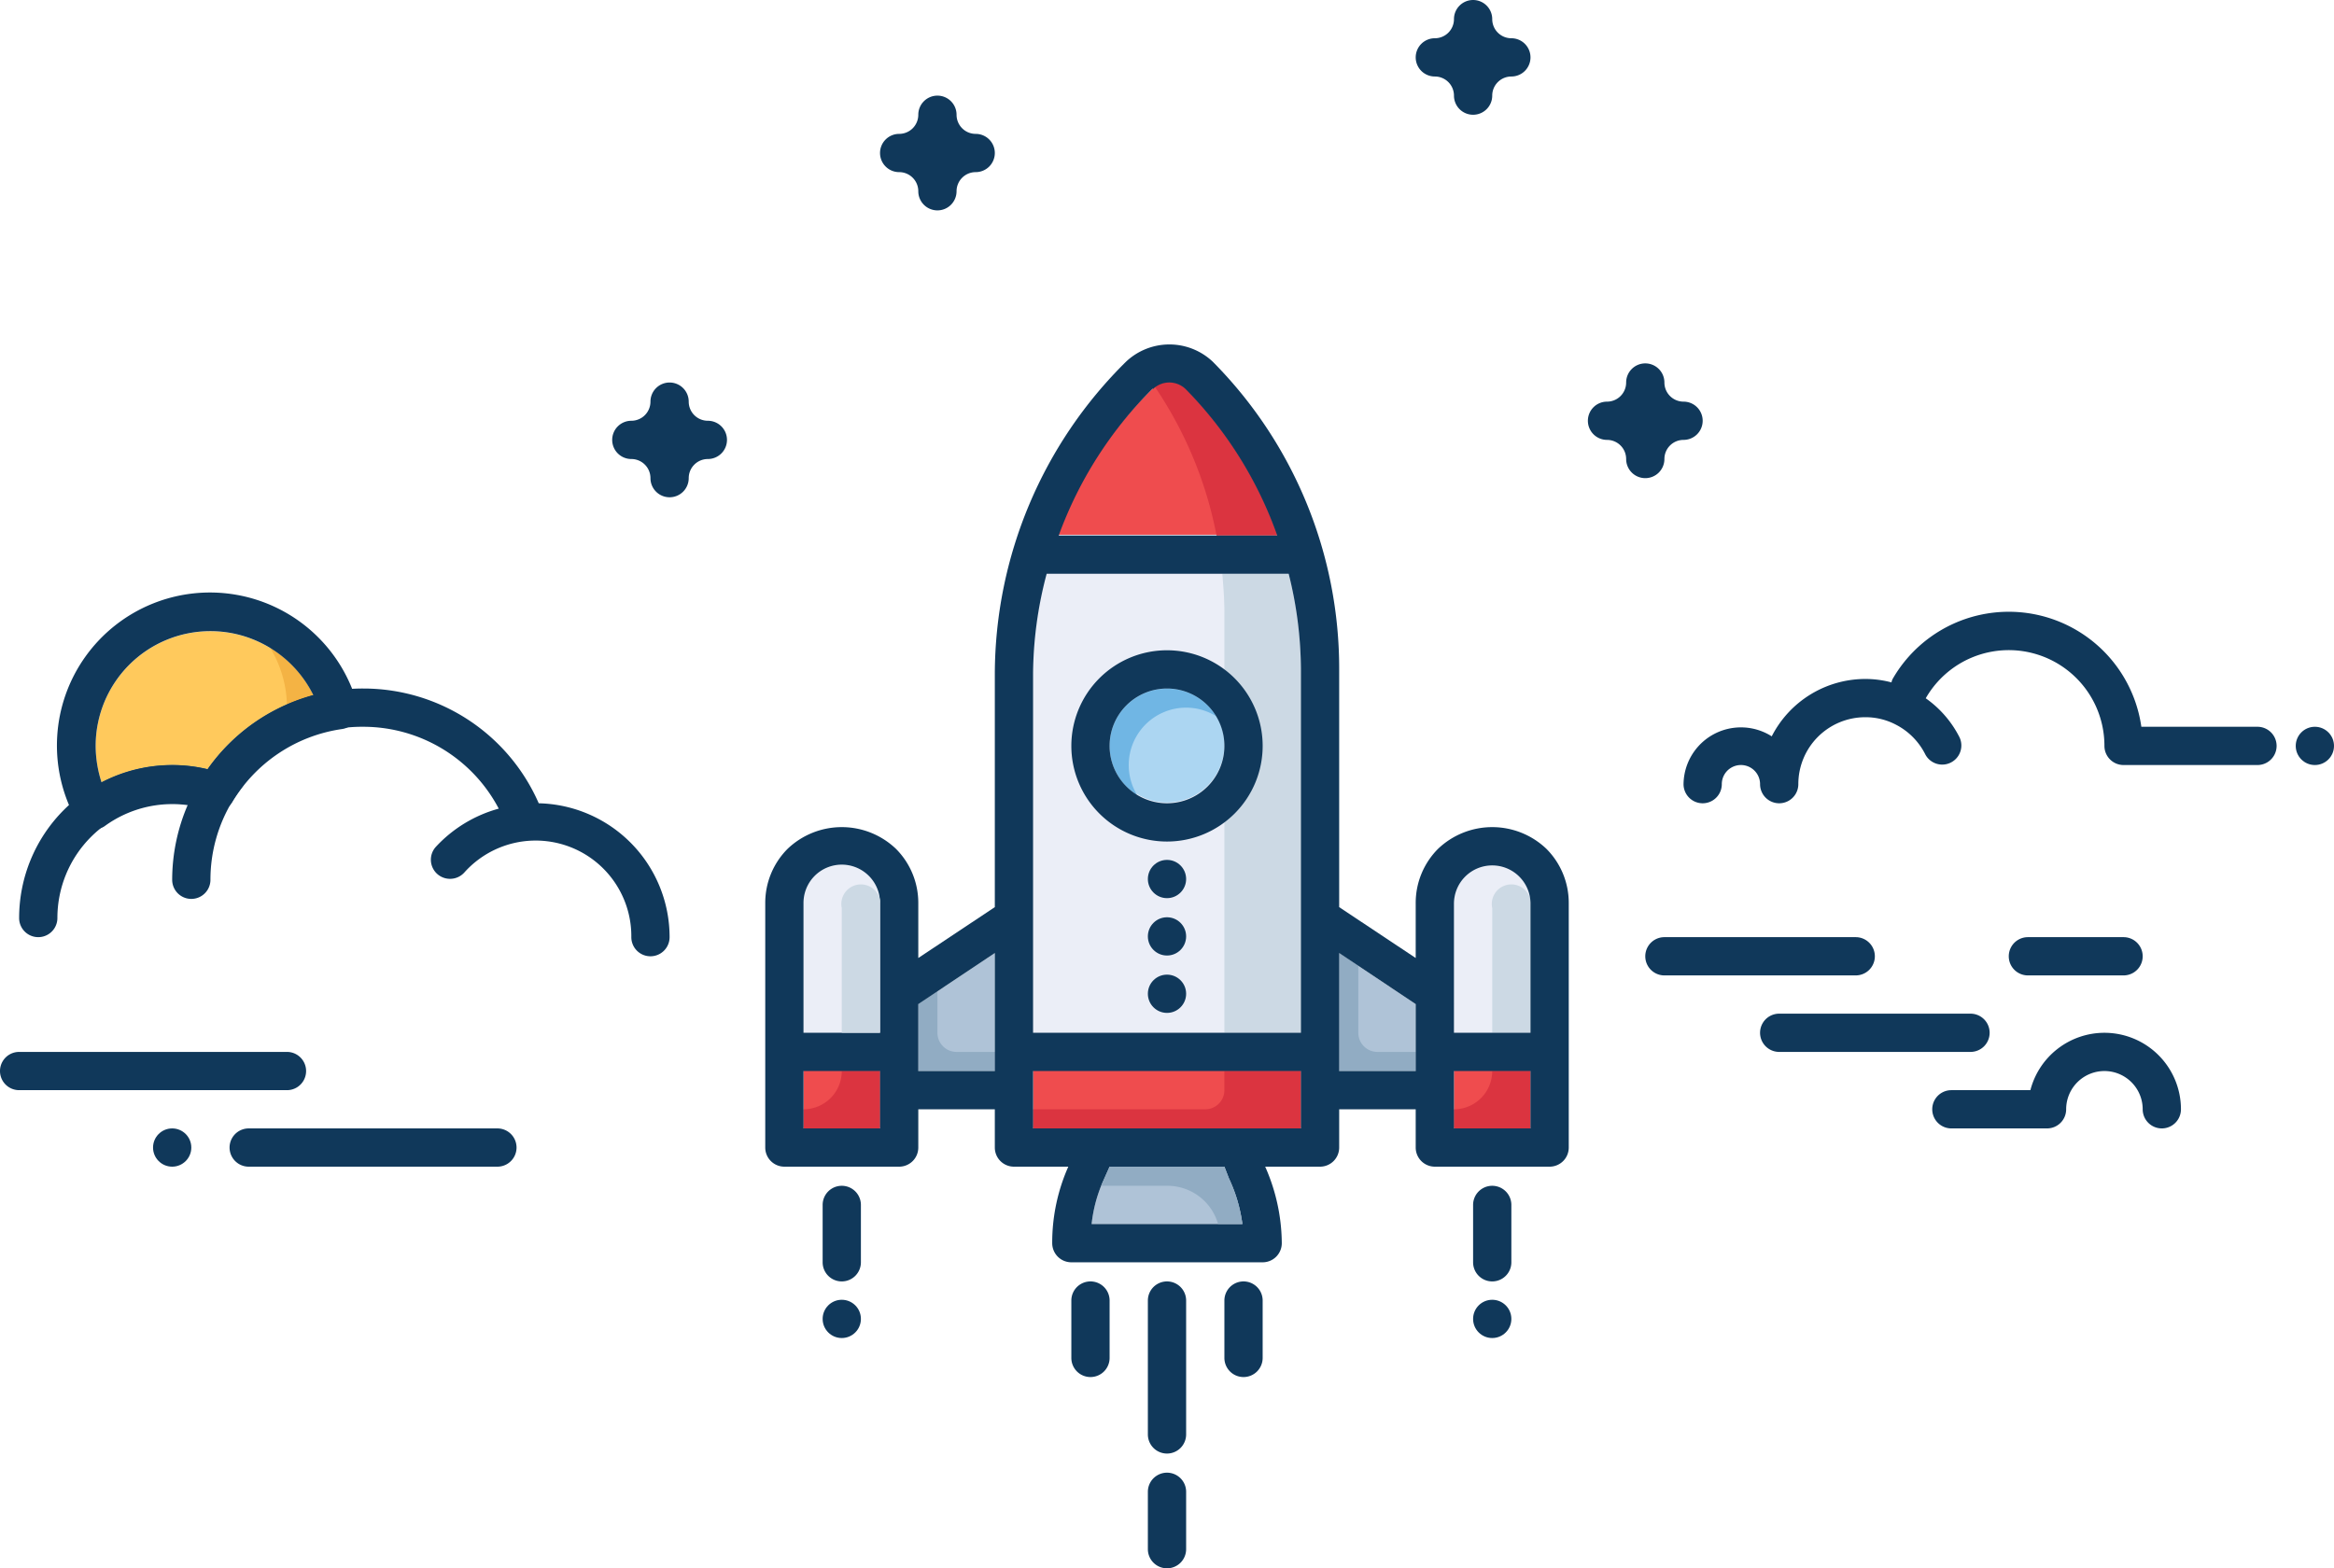 <svg id="Layer_1" data-name="Layer 1" xmlns="http://www.w3.org/2000/svg" viewBox="0 0 122 82"><defs><style>.cls-1{fill:#ffc95c;}.cls-2{fill:#f4b344;}.cls-3{fill:#10385a;}.cls-4{fill:#ebeef7;}.cls-5{fill:#afc3d7;}.cls-6{fill:#91acc3;}.cls-7{fill:#ef4c4e;}.cls-8{fill:#db3440;}.cls-9{fill:#ccd9e4;}.cls-10{fill:#acd6f2;}.cls-11{fill:#70b6e4;}</style></defs><title>dsites</title><path class="cls-1" d="M10.31,45.91a8,8,0,0,1,5.54-.69,10,10,0,0,1,5.53-3.87A6,6,0,0,0,10,44,6.21,6.21,0,0,0,10.31,45.91Z" transform="translate(-5 -5)"/><path class="cls-2" d="M19.91,43a9,9,0,0,1,1.83-.72,6,6,0,0,0-2.62-3.41A6,6,0,0,1,20,42,6.77,6.77,0,0,1,19.91,43Z" transform="translate(-5 -5)"/><path class="cls-3" d="M42,27h0a1,1,0,0,1-1-1h0a1,1,0,0,0-1-1h0a1,1,0,0,0-1,1h0a1,1,0,0,1-1,1h0a1,1,0,0,0-1,1h0a1,1,0,0,0,1,1h0a1,1,0,0,1,1,1h0a1,1,0,0,0,1,1h0a1,1,0,0,0,1-1h0a1,1,0,0,1,1-1h0a1,1,0,0,0,1-1h0A1,1,0,0,0,42,27Z" transform="translate(-5 -5)"/><path class="cls-3" d="M56,12h0a1,1,0,0,1-1-1h0a1,1,0,0,0-1-1h0a1,1,0,0,0-1,1h0a1,1,0,0,1-1,1h0a1,1,0,0,0-1,1h0a1,1,0,0,0,1,1h0a1,1,0,0,1,1,1h0a1,1,0,0,0,1,1h0a1,1,0,0,0,1-1h0a1,1,0,0,1,1-1h0a1,1,0,0,0,1-1h0A1,1,0,0,0,56,12Z" transform="translate(-5 -5)"/><path class="cls-3" d="M93,26h0a1,1,0,0,1-1-1h0a1,1,0,0,0-1-1h0a1,1,0,0,0-1,1h0a1,1,0,0,1-1,1h0a1,1,0,0,0-1,1h0a1,1,0,0,0,1,1h0a1,1,0,0,1,1,1h0a1,1,0,0,0,1,1h0a1,1,0,0,0,1-1h0a1,1,0,0,1,1-1h0a1,1,0,0,0,1-1h0A1,1,0,0,0,93,26Z" transform="translate(-5 -5)"/><path class="cls-3" d="M84,7h0a1,1,0,0,1-1-1h0a1,1,0,0,0-1-1h0a1,1,0,0,0-1,1h0a1,1,0,0,1-1,1h0a1,1,0,0,0-1,1h0a1,1,0,0,0,1,1h0a1,1,0,0,1,1,1h0a1,1,0,0,0,1,1h0a1,1,0,0,0,1-1h0a1,1,0,0,1,1-1h0a1,1,0,0,0,1-1h0A1,1,0,0,0,84,7Z" transform="translate(-5 -5)"/><circle class="cls-3" cx="9" cy="60" r="1"/><path class="cls-3" d="M20,62H6a1,1,0,0,1,0-2H20a1,1,0,0,1,0,2Z" transform="translate(-5 -5)"/><path class="cls-3" d="M31,66H18a1,1,0,0,1,0-2H31a1,1,0,0,1,0,2Z" transform="translate(-5 -5)"/><path class="cls-3" d="M123,43h-6.07a7,7,0,0,0-13-2.5.64.64,0,0,0-.06.18,5.33,5.33,0,0,0-1.38-.18,5.5,5.5,0,0,0-4.88,3A3,3,0,0,0,93,46a1,1,0,0,0,2,0,1,1,0,0,1,2,0,1,1,0,0,0,2,0,3.5,3.5,0,0,1,3.5-3.5,3.41,3.41,0,0,1,1.6.39,3.52,3.52,0,0,1,1.54,1.56,1,1,0,0,0,1.79-.89,5.57,5.57,0,0,0-1.77-2.05h0A5,5,0,0,1,115,44a1,1,0,0,0,1,1h7a1,1,0,0,0,0-2Z" transform="translate(-5 -5)"/><circle class="cls-3" cx="121" cy="39" r="1"/><path class="cls-3" d="M103,55a1,1,0,0,0-1-1H92a1,1,0,0,0,0,2h10A1,1,0,0,0,103,55Z" transform="translate(-5 -5)"/><path class="cls-3" d="M109,59a1,1,0,0,0-1-1H98a1,1,0,0,0,0,2h10A1,1,0,0,0,109,59Z" transform="translate(-5 -5)"/><path class="cls-3" d="M116,56a1,1,0,0,0,0-2h-5a1,1,0,0,0,0,2Z" transform="translate(-5 -5)"/><path class="cls-3" d="M115,59a4,4,0,0,0-3.87,3H107a1,1,0,0,0,0,2h5a1,1,0,0,0,1-1,2,2,0,0,1,4,0,1,1,0,0,0,2,0A4,4,0,0,0,115,59Z" transform="translate(-5 -5)"/><path class="cls-3" d="M9.86,48.36a.75.75,0,0,1-.21,0,1,1,0,0,1-.67-.5,8,8,0,1,1,14.71-6,1,1,0,0,1-.12.82,1,1,0,0,1-.7.44,8,8,0,0,0-5.73,3.82,1,1,0,0,1-1.18.43,6,6,0,0,0-5.51.84A1,1,0,0,1,9.86,48.36ZM16,38a6,6,0,0,0-6,6,6.21,6.21,0,0,0,.31,1.91,8,8,0,0,1,5.54-.69,10,10,0,0,1,5.53-3.87A6,6,0,0,0,16,38Z" transform="translate(-5 -5)"/><path class="cls-3" d="M33.16,47A10,10,0,0,0,24,41a9.9,9.9,0,0,0-8.15,4.22A7.73,7.73,0,0,0,14,45a8,8,0,0,0-8,8,1,1,0,0,0,2,0,6,6,0,0,1,6-6,5.67,5.67,0,0,1,.82.07A9.91,9.91,0,0,0,14,51a1,1,0,0,0,2,0,7.93,7.93,0,0,1,1.17-4.15c.17-.27.35-.52.54-.77l0-.06A7.91,7.91,0,0,1,24,43a8,8,0,0,1,7.07,4.28,7,7,0,0,0-3.29,2,1,1,0,0,0,.08,1.42,1,1,0,0,0,.67.25,1,1,0,0,0,.74-.33A5,5,0,0,1,38,54a1,1,0,0,0,2,0A7,7,0,0,0,33.16,47Z" transform="translate(-5 -5)"/><path class="cls-3" d="M66,81a1,1,0,0,1-1-1V73a1,1,0,1,1,2,0v7A1,1,0,0,1,66,81Z" transform="translate(-5 -5)"/><path class="cls-3" d="M66,87a1,1,0,0,1-1-1V83a1,1,0,0,1,2,0v3A1,1,0,0,1,66,87Z" transform="translate(-5 -5)"/><path class="cls-4" d="M59,64H73V40a20.79,20.79,0,0,0-6-14.67,1.23,1.23,0,0,0-1.72,0A21,21,0,0,0,59,40.22Z" transform="translate(-5 -5)"/><path class="cls-5" d="M69,66H63l-.29.65A7.5,7.5,0,0,0,62.06,69h7.88a8,8,0,0,0-.7-2.38Z" transform="translate(-5 -5)"/><path class="cls-3" d="M71,71H61a1,1,0,0,1-1-1v0a9.78,9.78,0,0,1,.9-4.13l.56-1.23a1,1,0,0,1,.91-.59h7.22a1,1,0,0,1,.9.58l.56,1.19A10,10,0,0,1,72,70,1,1,0,0,1,71,71Zm-8.94-2h7.88a8,8,0,0,0-.7-2.38L69,66H63l-.29.65A7.5,7.5,0,0,0,62.06,69Z" transform="translate(-5 -5)"/><path class="cls-6" d="M68.67,69h1.27a8,8,0,0,0-.7-2.38L69,66H63l-.29.65-.15.35H66A2.75,2.75,0,0,1,68.67,69Z" transform="translate(-5 -5)"/><polygon class="cls-5" points="52 55.96 52 49.83 48 52.5 48 55.96 52 55.96"/><path class="cls-3" d="M70,77a1,1,0,0,1-1-1V73a1,1,0,1,1,2,0v3A1,1,0,0,1,70,77Z" transform="translate(-5 -5)"/><path class="cls-3" d="M62,77a1,1,0,0,1-1-1V73a1,1,0,1,1,2,0v3A1,1,0,0,1,62,77Z" transform="translate(-5 -5)"/><path class="cls-3" d="M49,72a1,1,0,0,1-1-1V68a1,1,0,0,1,2,0v3A1,1,0,0,1,49,72Z" transform="translate(-5 -5)"/><rect class="cls-7" x="54" y="55.96" width="14" height="3"/><polygon class="cls-5" points="74 55.96 74 52.5 70 49.83 70 55.96 74 55.96"/><path class="cls-4" d="M85,52.21a2,2,0,0,0-.59-1.42,2,2,0,0,0-2.82,0A2,2,0,0,0,81,52.21V64h4Z" transform="translate(-5 -5)"/><path class="cls-3" d="M83,72a1,1,0,0,1-1-1V68a1,1,0,1,1,2,0v3A1,1,0,0,1,83,72Z" transform="translate(-5 -5)"/><circle class="cls-3" cx="61" cy="45.96" r="1"/><circle class="cls-3" cx="61" cy="48.96" r="1"/><circle class="cls-3" cx="61" cy="51.96" r="1"/><circle class="cls-3" cx="44" cy="68.96" r="1"/><circle class="cls-3" cx="78" cy="68.96" r="1"/><path class="cls-7" d="M65.26,25.31a20.86,20.86,0,0,0-5,7.65H71.78A20.74,20.74,0,0,0,67,25.35,1.23,1.23,0,0,0,65.26,25.31Z" transform="translate(-5 -5)"/><path class="cls-8" d="M69,61v1a1,1,0,0,1-1,1H59v1H73V61Z" transform="translate(-5 -5)"/><rect class="cls-7" x="76" y="55.96" width="4" height="3"/><path class="cls-8" d="M83,61h0a2,2,0,0,1-2,2h0v1h4V61Z" transform="translate(-5 -5)"/><path class="cls-6" d="M76,55.5l-1-.67V61h4V60H77a1,1,0,0,1-1-1Z" transform="translate(-5 -5)"/><path class="cls-6" d="M55,60a1,1,0,0,1-1-1V56.83l-1,.67V61h4V60Z" transform="translate(-5 -5)"/><path class="cls-8" d="M67,25.34a1.23,1.23,0,0,0-1.63-.11A20.85,20.85,0,0,1,68.59,33h3.17A20.8,20.8,0,0,0,67,25.34Z" transform="translate(-5 -5)"/><path class="cls-9" d="M69,59h4V40a20.8,20.8,0,0,0-.64-5H68.89c.06.68.11,1.36.11,2Z" transform="translate(-5 -5)"/><circle class="cls-10" cx="61" cy="38.96" r="3"/><path class="cls-11" d="M64,45a3,3,0,0,1,3-3,3,3,0,0,1,1.56.44,3,3,0,1,0-4.12,4.13A3,3,0,0,1,64,45Z" transform="translate(-5 -5)"/><path class="cls-9" d="M85,59V52.21a.5.5,0,0,0,0-.16,1,1,0,0,0-2,.43V59Z" transform="translate(-5 -5)"/><path class="cls-4" d="M51,52.21a2,2,0,0,0-.59-1.42,2,2,0,0,0-2.82,0A2,2,0,0,0,47,52.21V64h4Z" transform="translate(-5 -5)"/><rect class="cls-7" x="42" y="55.96" width="4" height="3"/><path class="cls-8" d="M49,61h0a2,2,0,0,1-2,2h0v1h4V61Z" transform="translate(-5 -5)"/><path class="cls-3" d="M85.83,49.38a4.1,4.1,0,0,0-5.66,0A4,4,0,0,0,79,52.21v2.88l-4-2.66V40a22.77,22.77,0,0,0-6.61-16.09,3.3,3.3,0,0,0-4.53,0A23,23,0,0,0,57,40.22V52.43l-4,2.66V52.21a4,4,0,0,0-1.17-2.83,4.1,4.1,0,0,0-5.66,0A4,4,0,0,0,45,52.21V65a1,1,0,0,0,1,1h6a1,1,0,0,0,1-1V63h4v2a1,1,0,0,0,1,1H74a1,1,0,0,0,1-1V63h4v2a1,1,0,0,0,1,1h6a1,1,0,0,0,1-1V52.21A4,4,0,0,0,85.83,49.38ZM47.59,50.79a2,2,0,0,1,2.82,0A2,2,0,0,1,51,52.21V59H47V52.21A2,2,0,0,1,47.59,50.79ZM51,64H47V61h4Zm6-3H53V57.5l4-2.67Zm8.26-35.65a1.23,1.23,0,0,1,1.72,0A20.8,20.8,0,0,1,71.76,33H60.34A20.87,20.87,0,0,1,65.26,25.31ZM73,64H59V61H73Zm0-5H59V40.22A20.71,20.71,0,0,1,59.71,35H72.36A20.8,20.8,0,0,1,73,40Zm8-6.75a2,2,0,0,1,.59-1.42,2,2,0,0,1,2.82,0A2,2,0,0,1,85,52.21V59H81ZM75,61V54.83l4,2.67V61Zm6,3V61h4v3Z" transform="translate(-5 -5)"/><path class="cls-3" d="M66,49a5,5,0,1,1,5-5A5,5,0,0,1,66,49Zm0-8a3,3,0,1,0,3,3A3,3,0,0,0,66,41Z" transform="translate(-5 -5)"/><path class="cls-9" d="M51,59V52.21a.5.5,0,0,0,0-.16,1,1,0,0,0-2,.43V59Z" transform="translate(-5 -5)"/></svg>